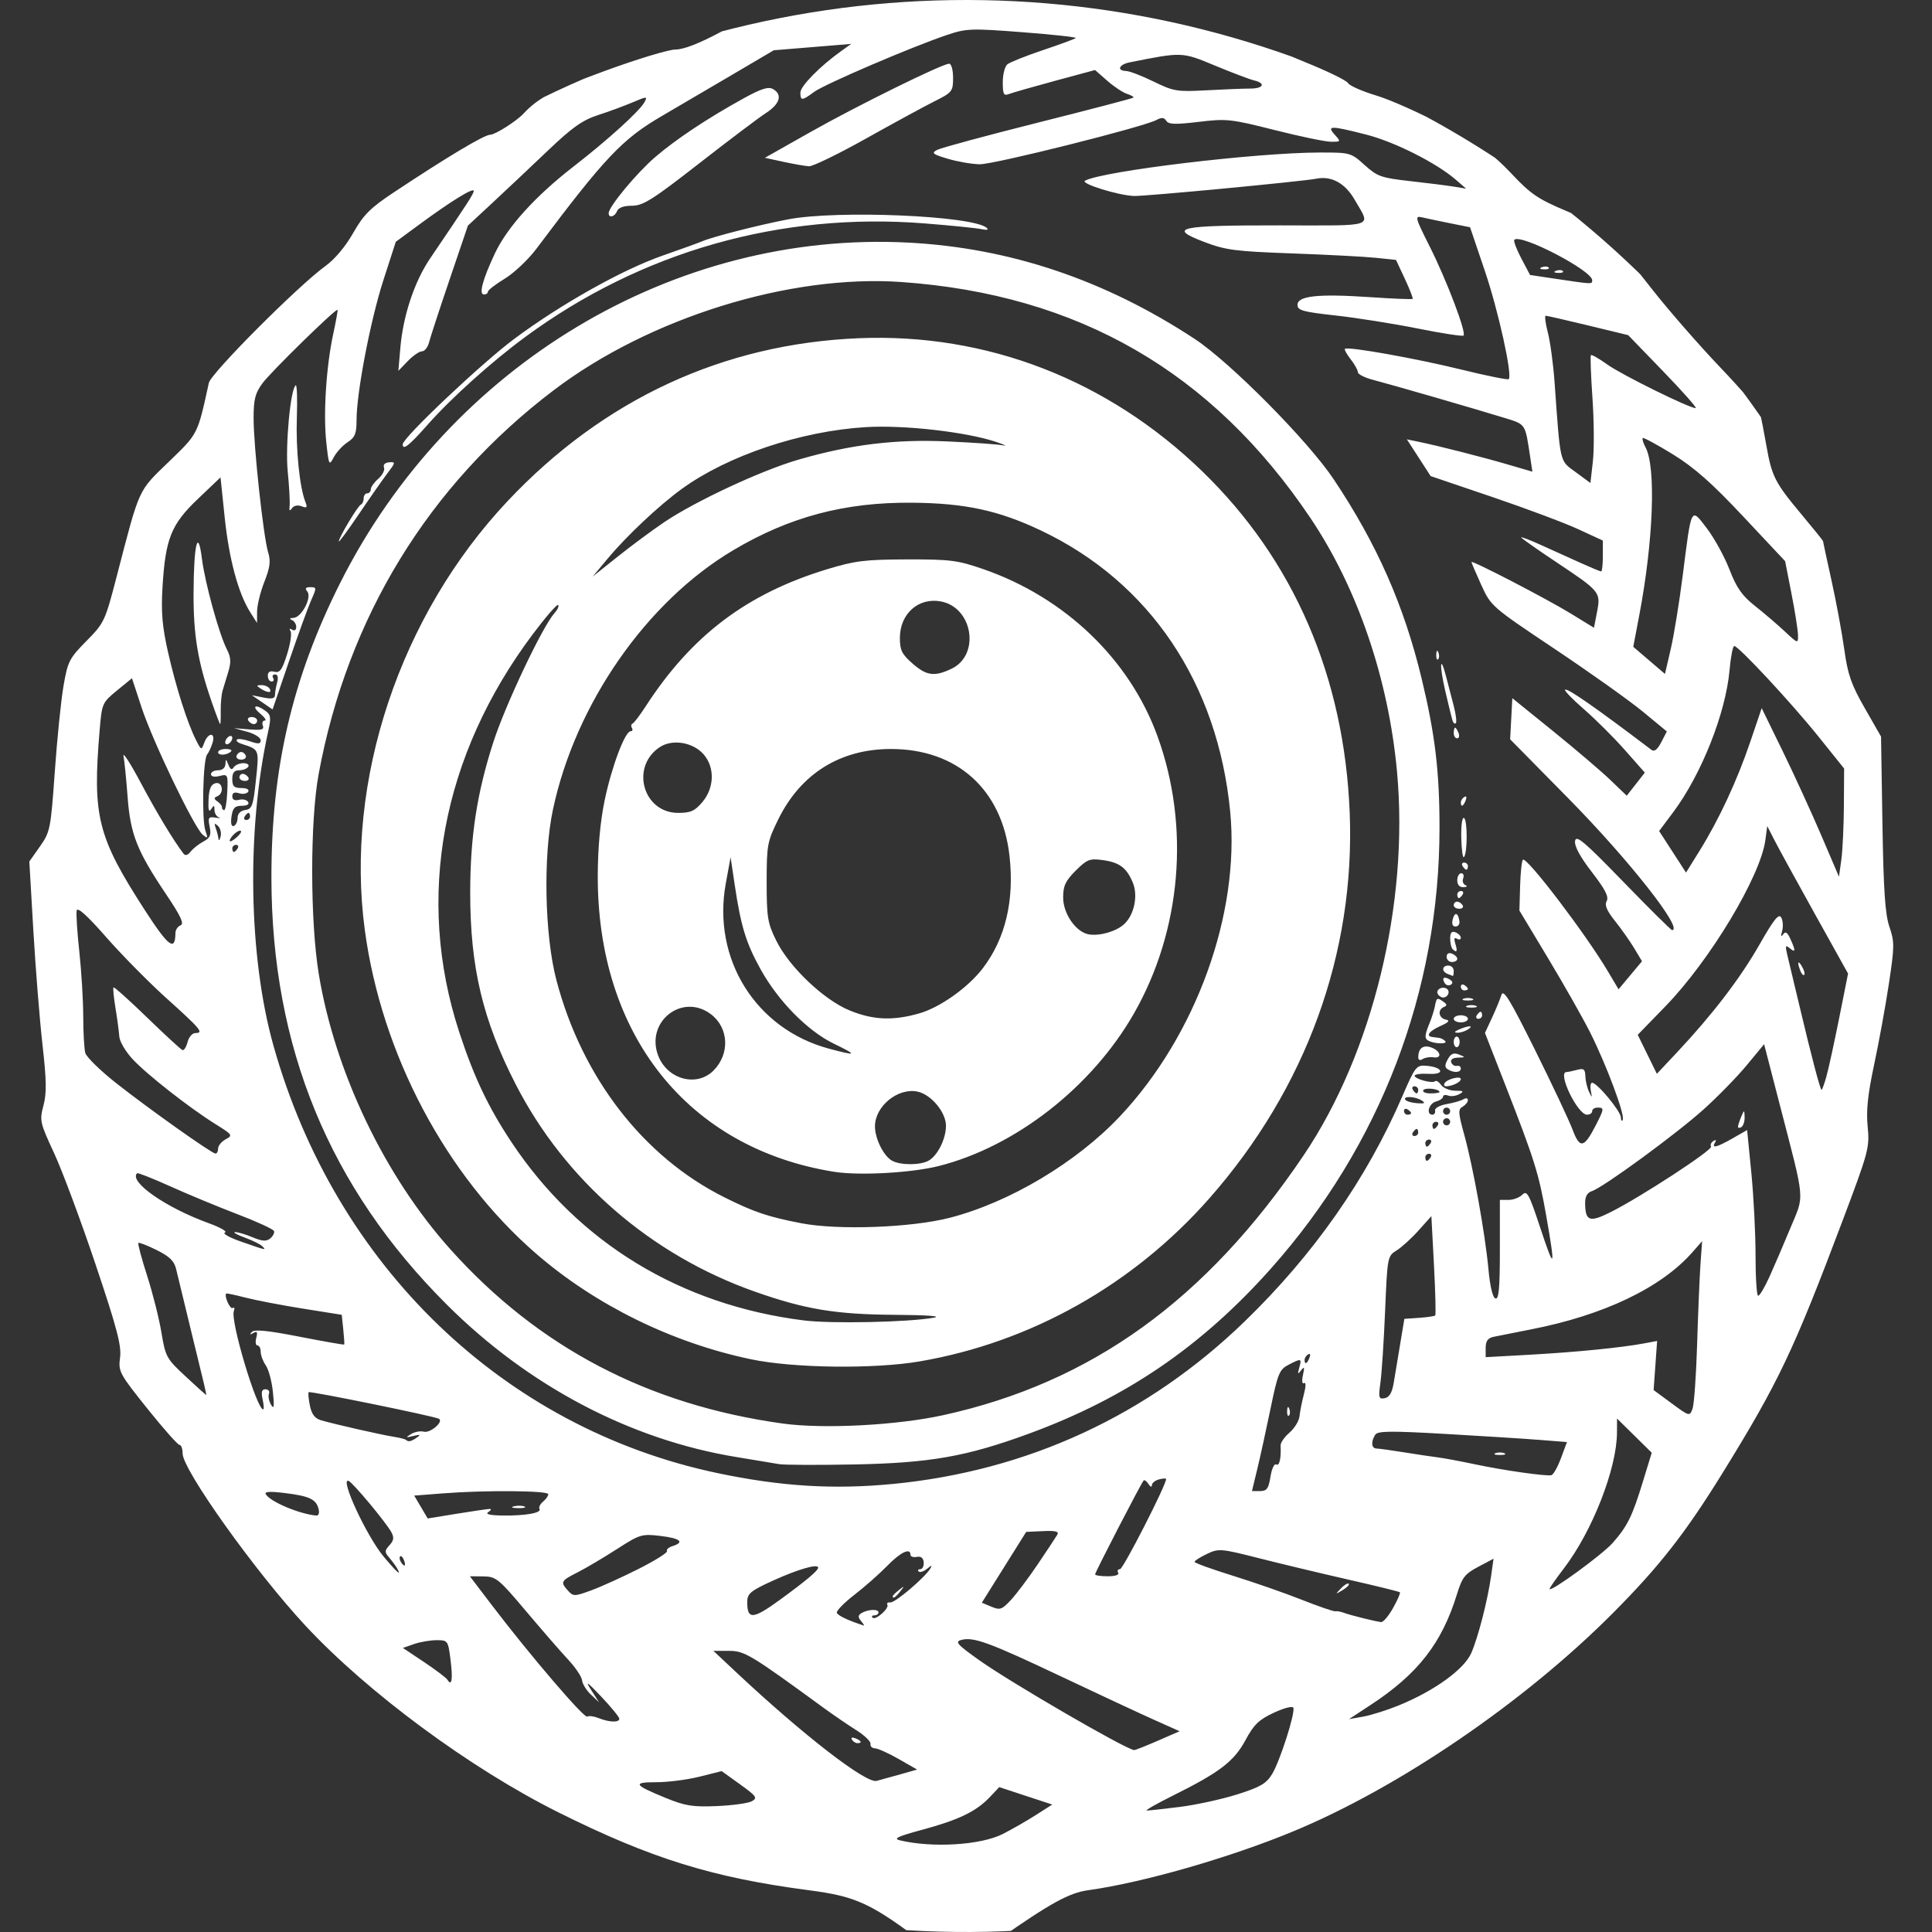 <?xml version="1.0" encoding="UTF-8" standalone="no"?>
<!-- Created with Inkscape (http://www.inkscape.org/) -->

<svg
   version="1.1"
   id="svg1"
   width="544.13"
   height="544.13"
   viewBox="0 0 544.13 544.13"
   sodipodi:docname="_6df972b1-cf51-4e71-8358-6aa2525ac29c.jpg"
   xmlns:inkscape="http://www.inkscape.org/namespaces/inkscape"
   xmlns:sodipodi="http://sodipodi.sourceforge.net/DTD/sodipodi-0.dtd"
   xmlns="http://www.w3.org/2000/svg"
   xmlns:svg="http://www.w3.org/2000/svg">
  <rect x="0" y="0" width="544.13" height="544.13" fill="#333333" stroke="none"/>
  <defs
     id="defs1">
    <clipPath
       clipPathUnits="userSpaceOnUse"
       id="clipPath3">
      <path
         style="fill:#dc2121;stroke:#e77515;stroke-width:13.401;stroke-linecap:round;stroke-linejoin:round"
         id="path4"
         sodipodi:type="arc"
         sodipodi:cx="518.85107"
         sodipodi:cy="533.46655"
         sodipodi:rx="272.06485"
         sodipodi:ry="272.06485"
         sodipodi:start="0"
         sodipodi:end="6.2637899"
         sodipodi:open="true"
         sodipodi:arc-type="chord"
         d="M 790.916,533.467 A 272.065,272.065 0 0 1 520.17,805.528 272.065,272.065 0 0 1 246.799,536.105 272.065,272.065 0 0 1 514.894,261.43 272.065,272.065 0 0 1 790.865,528.19 Z" />
    </clipPath>
  </defs>
  <sodipodi:namedview
     id="namedview1"
     pagecolor="#ffffff"
     bordercolor="#000000"
     borderopacity="0.25"
     inkscape:showpageshadow="2"
     inkscape:pageopacity="0.0"
     inkscape:pagecheckerboard="0"
     inkscape:deskcolor="#d1d1d1" />
  <g
     inkscape:groupmode="layer"
     inkscape:label="Image"
     id="g1"
     transform="translate(-250.662,-244.608)">
    <path
       style="fill:#ffffff;fill-opacity:1"
       d="M -12.789,508.346 V -3.654 H 499.211 1011.211 V 508.346 1020.346 H 499.211 -12.789 Z M 525.274,845.47 c 29.289,-9.983 83.169,-30.994 101.438,-39.556 65.579,-30.736 112.051,-72.817 145.01,-131.307 18.989,-33.698 33.215,-79.584 37.571,-121.186 1.569,-14.982 0.643,-59.117 -1.519,-72.45 -2.51,-15.479 -6.515,-32.432 -9.596,-40.625 -1.879,-4.995 -3.201,-11.164 -3.959,-18.471 -3.092,-29.795 -10.388,-51.892 -32.642,-98.848 -5.26,-11.099 -10.25,-21.887 -11.089,-23.972 -2.371,-5.893 -2.546,-3.733 -0.357,4.408 2.034,7.565 8.104,37.853 10.097,50.383 0.612,3.85 0.809,9.643 0.437,12.873 l -0.677,5.873 -5.42,-12.873 c -20.09,-47.712 -39.351,-75.978 -80.35,-117.914 -12.927,-13.223 -26.804,-27.476 -30.836,-31.675 -4.032,-4.198 -8.982,-8.43 -11,-9.403 -7.994,-3.857 -20.298,-2.641 -31.169,3.08 l -4.5,2.368 2.839,1.094 c 4.734,1.825 15.572,9.227 37.915,25.893 21.84,16.291 29.03,23.009 32.666,30.518 3.128,6.462 2.753,10.192 -1.447,14.392 -3.235,3.235 -3.901,3.485 -8.041,3.018 -2.482,-0.28 -5.393,-1.304 -6.467,-2.277 -2.281,-2.064 -3.952,-7.415 -3.959,-12.684 -0.007,-4.683 -4.662,-10.32 -9.662,-11.7 -4.167,-1.151 -5.787,-0.658 -10.128,3.084 -2.466,2.126 -4.319,2.831 -7.434,2.831 -8.573,0 -15.68,-5.616 -25.103,-19.839 -2.427,-3.663 -9.603,-14.536 -15.946,-24.161 -13.41,-20.348 -28.07,-38.287 -43.119,-52.764 -13.31,-12.804 -21.895,-19.24 -40.105,-30.064 -0.546,-0.324 5.259,6.367 12.899,14.869 7.64,8.502 17.592,19.959 22.115,25.459 9.741,11.845 26.88,35.441 29.599,40.75 l 1.92,3.75 h -3.439 c -3.166,0 -4.308,-1.012 -14.392,-12.75 -16.046,-18.679 -29.375,-30.964 -41.337,-38.098 l -3.627,-2.163 -1.611,6.256 c -0.886,3.441 -1.87,7.175 -2.185,8.298 -0.474,1.688 0.791,2.932 7.282,7.16 9.372,6.104 19.968,17.001 23.193,23.852 4.614,9.801 3.696,15.703 -2.865,18.421 -6.367,2.637 -9.191,0.485 -39.659,-30.227 -15.413,-15.537 -31.596,-32.023 -35.962,-36.637 -10.105,-10.678 -15.31,-14.112 -21.385,-14.107 -6.321,0.005 -10.406,2.731 -12.565,8.385 -1.47,3.849 -1.56,5.273 -0.583,9.156 2.793,11.091 9.236,17.01 33.477,30.756 19.967,11.322 28.007,17.83 32.05,25.943 4.612,9.255 2.925,17.474 -4.757,23.165 -2.22,1.645 -4.251,2.084 -9.5,2.053 -7.754,-0.045 -11.07,-1.52 -26.597,-11.831 -18.674,-12.401 -35.127,-18.708 -44.411,-17.025 -4.66,0.845 -10.121,3.576 -12.574,6.289 -1.899,2.1 -1.895,2.106 1.27,2.106 8.365,0 23.604,9.205 27.061,16.346 2.555,5.278 2.577,7.95 0.111,13.383 -2.402,5.29 -7.045,8.262 -12.918,8.267 -5.486,0.005 -8.796,-2.026 -17.022,-10.446 -8.415,-8.613 -15.304,-12.055 -24.096,-12.039 -5.028,0.009 -7.463,0.56 -10.75,2.434 -2.337,1.333 -4.25,2.697 -4.25,3.032 0,0.335 3.038,2.069 6.75,3.853 14.496,6.967 21.26,14.249 22.047,23.734 0.383,4.623 0.064,6.048 -2.083,9.292 -5.633,8.512 -17.355,9.602 -25.061,2.331 -1.566,-1.478 -6.49,-7.779 -10.942,-14.003 -9.383,-13.119 -20.128,-24.63 -27.086,-29.019 -10.799,-6.811 -22.444,-6.06 -31.202,2.013 -5.009,4.617 -5.439,5.822 -2.08,5.822 4.575,0 14.012,4.052 22.338,9.592 4.643,3.09 8.22,5.84 7.948,6.112 -0.272,0.272 -2.213,-0.086 -4.312,-0.795 -4.774,-1.614 -21.795,-1.83 -23.329,-0.297 -0.817,0.817 -0.232,1.284 2.2,1.758 5.566,1.084 32.889,15.261 40.198,20.858 8.118,6.216 10.623,10.297 10.593,17.257 -0.042,9.633 -7.937,20.526 -14.863,20.509 -3.949,-0.01 -6.879,-2.429 -18.162,-14.993 -13.246,-14.751 -32.861,-34.404 -30.439,-30.5 12.173,19.626 18.623,30.684 24.95,42.771 4.144,7.917 7.535,14.605 7.535,14.861 0,0.256 -1.594,0.28 -3.542,0.053 -3.178,-0.371 -4.566,-1.71 -13.519,-13.049 -5.487,-6.95 -14.581,-18.457 -20.208,-25.573 -13.069,-16.525 -20.956,-24.999 -24.716,-26.557 -6.986,-2.893 -14.834,2.214 -15.739,10.242 -0.924,8.2 2.461,12.415 25.12,31.277 18.212,15.16 24.433,24.347 25.371,37.467 0.527,7.364 -0.402,10.067 -4.348,12.652 -2.083,1.365 -3.147,1.454 -6.256,0.522 -4.914,-1.472 -8.094,-4.964 -13.236,-14.533 -2.325,-4.326 -5.808,-9.448 -7.74,-11.38 -7.324,-7.324 -21.543,-10.96 -31.124,-7.96 l -4.437,1.389 6.02,3.209 c 12.637,6.736 17.353,13.085 17.353,23.365 v 5.626 l 6.25,3.282 c 3.438,1.805 9.243,6.24 12.901,9.856 5.326,5.265 6.97,7.647 8.25,11.958 2.992,10.075 1.556,19.91 -3.671,25.137 -6.062,6.062 -12.366,3.025 -20.999,-10.116 -7.076,-10.77 -17.391,-14.545 -25.404,-9.295 -2.859,1.873 -6.446,7.202 -8.108,12.045 l -1.115,3.25 h 3.766 c 9.454,0 20.421,5.553 26.03,13.179 7.901,10.744 9.045,20.914 4.816,42.821 -4.846,25.104 -5.216,29.288 -5.216,59 0,30.125 0.749,38.945 5.179,61 13.198,65.699 49.021,128.152 97.692,170.316 33.925,29.389 74.033,50.563 139.628,73.714 39.574,13.967 45.517,15.962 47.562,15.966 1.134,0.002 5.859,-1.29 10.5,-2.872 z m -17.562,-36.233 c -15.615,-11.822 -19.634,-13.701 -33.063,-15.461 -27.23,-3.569 -44.522,-8.944 -70.614,-21.95 -24.728,-12.326 -53.731,-33.741 -71.281,-52.633 -14.087,-15.164 -34.542,-43.85 -34.542,-48.442 0,-1.323 -0.392,-2.405 -0.871,-2.405 -0.479,0 -4.564,-4.612 -9.077,-10.25 -7.872,-9.833 -8.184,-10.417 -7.667,-14.362 0.439,-3.347 -0.855,-8.256 -6.955,-26.397 -4.121,-12.257 -9.362,-26.307 -11.647,-31.223 -3.967,-8.539 -4.1,-9.135 -2.977,-13.334 0.928,-3.47 0.871,-7.086 -0.269,-17.165 -0.795,-7.023 -1.953,-21.501 -2.574,-32.174 l -1.129,-19.405 2.991,-4.243 c 2.876,-4.08 3.036,-4.889 4.182,-21.095 0.656,-9.269 1.764,-20.154 2.464,-24.19 1.18,-6.809 1.644,-7.715 6.438,-12.569 5.022,-5.085 5.26,-5.592 8.523,-18.162 6.552,-25.241 5.922,-23.854 14.674,-32.31 8.315,-8.034 8.07,-7.551 11.288,-22.224 0.606,-2.764 25.294,-27.506 32.877,-32.95 2.559,-1.837 5.62,-5.487 7.751,-9.241 2.946,-5.191 4.825,-7.07 11.5,-11.499 15.058,-9.992 25.459,-16.206 27.124,-16.206 1.371,0 7.379,-3.813 9.371,-5.947 4.164,-4.463 8.512,-6.743 22.955,-12.042 9.011,-3.306 17.951,-6.011 19.867,-6.011 2.255,0 6.689,-1.716 12.573,-4.866 8.988,-4.811 9.264,-4.885 24.59,-6.538 8.525,-0.92 17.525,-1.588 20,-1.486 2.475,0.102 8.699,-1.024 13.832,-2.504 5.133,-1.479 10.083,-2.467 11,-2.195 0.917,0.272 8.868,1.427 17.668,2.567 8.8,1.14 18.475,2.789 21.5,3.665 4.183,1.211 7.814,1.445 15.161,0.976 l 9.661,-0.617 9.968,4.99 c 5.483,2.745 15.082,7.045 21.332,9.557 6.25,2.512 11.701,5.171 12.115,5.91 0.413,0.739 4.017,2.323 8.007,3.521 3.991,1.198 12.768,5.133 19.505,8.744 9.929,5.323 13.433,7.827 18.5,13.22 5.438,5.788 7.472,7.168 15.637,10.605 10.245,4.313 9.541,3.664 24.346,22.433 4.547,5.765 13.059,15.501 18.914,21.636 5.855,6.135 10.878,11.993 11.162,13.019 0.283,1.025 1.066,5.014 1.739,8.864 1.528,8.744 2.405,10.465 9.898,19.433 3.331,3.986 6.056,7.364 6.056,7.506 0,0.142 1.084,5.164 2.41,11.159 1.325,5.996 2.941,14.726 3.59,19.401 0.98,7.057 1.958,9.858 5.762,16.5 l 4.582,8 0.395,24.5 c 0.304,18.871 0.757,25.556 1.97,29.097 1.446,4.218 1.433,5.538 -0.149,16 -0.949,6.271 -2.819,16.529 -4.156,22.794 -1.803,8.449 -2.274,12.969 -1.823,17.5 0.581,5.843 0.272,6.999 -7.124,26.608 -13.779,36.534 -18.018,45.447 -33.663,70.779 -10.588,17.144 -17.959,26.551 -31.21,39.83 -24.909,24.962 -60.016,48.902 -89.816,61.247 -17.941,7.432 -42.395,14.446 -57.773,16.57 -5.329,0.736 -10.702,3.698 -25.336,13.967 -5.962,4.184 -11.137,7.595 -11.5,7.581 -0.363,-0.014 -4.26,-2.752 -8.66,-6.083 z m 21.479,-31.301 c 2.486,-1.257 6.643,-3.638 9.238,-5.292 l 4.717,-3.007 -7.464,-2.453 -7.464,-2.453 -2.753,2.899 c -3.773,3.973 -8.748,6.361 -19.024,9.13 -6.822,1.838 -8.183,2.483 -6.229,2.949 9.185,2.192 22.779,1.36 28.979,-1.773 z m 49.875,-7.631 c 4.566,-0.573 11.836,-2.157 16.156,-3.522 6.492,-2.051 8.197,-3.041 9.831,-5.709 2.19,-3.575 6.535,-17.11 5.999,-18.687 -0.193,-0.568 -2.565,0.029 -5.474,1.378 -4.222,1.958 -5.641,3.325 -8,7.704 -3.231,5.999 -7.24,9.071 -20.367,15.607 -4.675,2.328 -8.038,4.241 -7.474,4.251 0.564,0.01 4.762,-0.449 9.328,-1.022 z m -120.513,-1.609 c 1.64,-0.919 1.277,-1.437 -3.338,-4.753 l -5.179,-3.721 -6.226,1.561 c -3.424,0.859 -8.875,1.561 -12.112,1.561 -6.878,0 -6.46,0.732 2.514,4.404 5.564,2.277 7.651,2.611 14.5,2.319 4.4,-0.187 8.829,-0.805 9.841,-1.373 z m 41.847,-7.582 4.689,-1.331 -5.189,-2.968 c -2.854,-1.633 -5.864,-2.989 -6.689,-3.015 -0.825,-0.026 -1.389,-0.584 -1.253,-1.24 0.136,-0.656 -1.664,-2.396 -4,-3.867 -2.336,-1.471 -6.497,-4.317 -9.247,-6.325 -20.627,-15.063 -22.223,-16.021 -26.669,-16.017 l -4.331,0.004 6.5,6.096 c 18.796,17.629 36.466,31.295 39.463,30.52 1.12,-0.29 4.147,-1.125 6.726,-1.857 z m -13.681,-9.756 c -0.35,-0.567 0.051,-0.735 0.941,-0.393 1.732,0.665 2.049,1.382 0.611,1.382 -0.518,0 -1.216,-0.445 -1.552,-0.989 z m 86.143,0.31 6.15,-2.679 -7.15,-3.199 c -3.932,-1.759 -15.727,-7.259 -26.211,-12.222 -20.29,-9.605 -24.657,-11.204 -28.115,-10.294 -1.884,0.496 -1.212,1.259 5,5.679 8.911,6.341 41.273,25.122 43.676,25.347 0.275,0.026 3.267,-1.159 6.65,-2.632 z m -151.65,-6.187 c 0,-0.476 -2.295,-3.289 -5.101,-6.25 -3.99,-4.211 -4.61,-4.621 -2.848,-1.884 l 2.253,3.5 -2.315,-2.191 c -1.273,-1.205 -2.389,-3.005 -2.48,-4 -0.091,-0.995 -1.843,-3.609 -3.895,-5.809 -2.051,-2.2 -7.416,-8.372 -11.922,-13.716 -7.679,-9.107 -8.43,-9.718 -11.987,-9.75 l -3.795,-0.034 6.115,8.034 c 10.8,14.188 26.065,32.029 26.94,31.487 0.467,-0.289 1.904,-0.103 3.192,0.414 3.016,1.209 5.842,1.305 5.842,0.199 z m 219.437,-3.733 c 10.096,-4.103 18.555,-10.217 20.537,-14.845 1.982,-4.63 4.595,-14.831 5.577,-21.78 l 0.668,-4.725 -4.318,2.283 c -3.75,1.983 -4.538,2.999 -5.991,7.725 -4.236,13.773 -11.006,22.457 -24.301,31.172 l -6.109,4.005 3.994,-0.708 c 2.197,-0.39 6.671,-1.796 9.943,-3.126 z M 373.679,728.93 c -0.685,-5.485 -0.755,-5.584 -3.933,-5.584 -1.78,0 -4.643,0.491 -6.363,1.09 l -3.128,1.09 5.965,3.983 c 3.281,2.191 6.241,4.43 6.579,4.976 1.231,1.992 1.562,-0.099 0.881,-5.556 z m 115.607,-10.995 c -0.901,-1.086 -0.876,-1.593 0.11,-2.203 1.767,-1.092 4.816,-1.231 4.816,-0.219 0,0.458 -0.525,0.833 -1.167,0.833 -0.642,0 -0.869,0.297 -0.506,0.661 0.835,0.835 4.789,-2.664 4.16,-3.681 -0.256,-0.414 0.131,-0.692 0.861,-0.616 1.314,0.136 9.698,-6.978 11.236,-9.534 0.618,-1.027 0.41,-1.012 -0.917,0.064 -0.944,0.766 -2.005,1.103 -2.359,0.75 -0.353,-0.353 -0.145,-0.642 0.462,-0.642 0.607,0 1.04,-0.856 0.961,-1.903 -0.095,-1.257 -0.752,-1.786 -1.938,-1.557 -0.987,0.19 -1.794,-0.079 -1.794,-0.597 0,-2.067 -2.797,-0.734 -6.547,3.119 -2.174,2.234 -6.331,5.9 -9.237,8.148 -2.906,2.248 -5.136,4.53 -4.956,5.072 0.261,0.781 3.297,2.217 7.612,3.6 0.205,0.066 -0.154,-0.516 -0.799,-1.292 z m 8.926,-6.967 c 0,-0.208 0.787,-0.995 1.75,-1.75 1.586,-1.244 1.621,-1.208 0.378,0.378 -1.306,1.666 -2.128,2.195 -2.128,1.372 z m 140.917,3.312 c 1.257,-2.236 2.124,-4.226 1.928,-4.423 -0.196,-0.196 -6.654,-1.789 -14.351,-3.538 -7.697,-1.75 -19.07,-4.471 -25.274,-6.047 -10.845,-2.755 -11.414,-2.801 -14.75,-1.211 -1.908,0.91 -3.467,1.909 -3.464,2.219 0.003,0.311 4.84,2.065 10.75,3.898 5.91,1.833 14.651,4.881 19.426,6.773 4.775,1.892 9.05,3.358 9.5,3.258 0.45,-0.1 1.494,0.08 2.319,0.4 1.731,0.671 8.99,2.48 10.566,2.633 0.586,0.057 2.094,-1.726 3.351,-3.962 z m -14.691,-5.513 c 0.949,-0.991 1.941,-1.587 2.205,-1.324 0.263,0.263 -0.514,1.074 -1.726,1.802 -2.106,1.265 -2.128,1.244 -0.478,-0.478 z m -157.853,3.103 c 7.338,-5.36 10.627,-8.131 10.627,-8.955 0,-1.19 -5.602,0.418 -12.716,3.651 -6.217,2.825 -7.22,3.636 -7.25,5.862 -0.07,5.234 1.54,5.138 9.339,-0.559 z m 72.554,-10.025 c 2.595,-3.85 5.042,-7.549 5.436,-8.22 0.53,-0.901 -0.525,-1.163 -4.028,-1 l -4.746,0.22 -6.246,9.97 -6.246,9.97 2.701,1.13 c 2.433,1.018 2.984,0.823 5.556,-1.97 1.57,-1.705 4.978,-6.25 7.573,-10.1 z m -112.469,1.405 c 4.642,-2.343 8.231,-4.598 7.976,-5.011 -0.255,-0.413 0.443,-1.038 1.551,-1.39 3.508,-1.114 2.194,-2.208 -3.448,-2.871 -5.222,-0.614 -5.76,-0.45 -12.25,3.731 -3.733,2.405 -8.7,5.341 -11.038,6.525 -4.739,2.4 -4.909,2.726 -2.692,5.175 1.473,1.628 1.827,1.623 6.51,-0.088 2.723,-0.995 8.75,-3.727 13.391,-6.07 z m 274.334,-7.322 c 4.149,-4.725 5.483,-7.434 8.485,-17.231 l 2.497,-8.148 -4.888,-4.814 -4.888,-4.814 -0.017,3.962 c -0.044,10.131 -6.94,27.768 -14.949,38.233 -2.218,2.899 -4.034,5.5 -4.034,5.78 0,1.189 14.894,-9.666 17.793,-12.967 z m -139.293,8.417 c -0.34,-0.55 -0.109,-1 0.512,-1 0.886,0 12.988,-23.662 12.988,-25.393 0,-0.231 -0.9,-0.184 -2,0.104 -1.1,0.288 -2.007,1.033 -2.015,1.656 -0.008,0.623 -0.434,0.471 -0.946,-0.338 -0.512,-0.809 -1.129,-1.259 -1.371,-1 -0.696,0.744 -13.668,25.827 -13.668,26.43 0,0.298 1.602,0.541 3.559,0.541 2.118,0 3.309,-0.405 2.941,-1 z m -203.093,-1.25 c -0.391,-0.688 -1.387,-2.038 -2.214,-3 -1.34,-1.56 -1.331,-1.94 0.081,-3.501 1.24,-1.37 1.343,-2.185 0.473,-3.75 -1.571,-2.827 -10.835,-13.925 -11.993,-14.368 -2.611,-0.998 5.061,15.57 9.88,21.334 3.75,4.486 5.151,5.705 3.773,3.284 z m 1.938,-2.293 c -0.326,-0.849 -0.807,-1.329 -1.069,-1.067 -0.262,0.262 -0.18,0.957 0.183,1.543 0.986,1.595 1.562,1.286 0.886,-0.477 z m 24.155,-14.422 c 0.55,-0.003 0.369,0.395 -0.402,0.883 -0.923,0.584 0.443,0.915 4,0.968 6.43,0.096 11.112,-0.737 10.422,-1.855 -0.274,-0.443 0.172,-1.361 0.991,-2.041 0.819,-0.68 1.489,-1.631 1.489,-2.113 0,-1.017 -17.765,-1.156 -29.634,-0.232 l -8.134,0.633 1.9,3.22 1.9,3.22 8.234,-1.339 c 4.529,-0.736 8.684,-1.341 9.234,-1.344 z m 6.769,-0.728 c 0.973,-0.254 2.323,-0.237 3,0.037 0.677,0.274 -0.119,0.481 -1.769,0.461 -1.65,-0.02 -2.204,-0.244 -1.231,-0.498 z m -54.988,0.661 c -0.705,-2.695 -2.625,-3.577 -9.644,-4.429 -4.145,-0.503 -5.664,-0.391 -5.187,0.382 1.315,2.127 9.467,5.557 14.205,5.976 0.684,0.06 0.939,-0.728 0.625,-1.929 z m 268.11,-9.015 c 0.361,-2.26 1.08,-3.779 1.628,-3.441 0.886,0.548 1.407,-1.737 1.228,-5.387 -0.037,-0.757 1.092,-2.373 2.509,-3.592 1.417,-1.219 2.685,-3.3 2.817,-4.624 0.132,-1.325 0.684,-4.093 1.226,-6.151 0.591,-2.244 0.612,-3.512 0.053,-3.166 -0.545,0.337 -0.675,-0.602 -0.312,-2.257 0.496,-2.263 0.39,-2.531 -0.525,-1.334 -0.936,1.225 -1.03,1.087 -0.513,-0.75 0.746,-2.652 0.584,-2.695 -3.06,-0.804 -2.523,1.309 -2.998,2.47 -5.016,12.25 -1.226,5.942 -2.908,13.616 -3.738,17.054 l -1.509,6.25 h 2.284 c 1.895,0 2.394,-0.688 2.931,-4.047 z m 4.687,-18.536 c 0.048,-1.165 0.285,-1.402 0.604,-0.604 0.289,0.722 0.253,1.584 -0.079,1.917 -0.332,0.332 -0.569,-0.258 -0.525,-1.312 z m -110.935,20.573 c 37.893,-3.696 71.687,-19.321 98.99,-45.771 19.428,-18.821 34.368,-40.165 44.426,-63.472 3.571,-8.275 3.935,-8.741 6.666,-8.533 4.762,0.363 5.507,2.544 0.778,2.277 -2.203,-0.124 -4.005,0.116 -4.005,0.533 0,0.935 5.031,2.278 5.769,1.54 0.293,-0.293 1.063,0.191 1.71,1.076 0.647,0.885 2.448,1.609 4.001,1.609 2.326,0 2.522,0.169 1.111,0.959 -0.942,0.527 -2.361,0.71 -3.152,0.406 -0.792,-0.304 -1.439,-0.169 -1.439,0.3 0,0.469 -0.9,1.087 -2,1.375 -2.01,0.526 -2.869,3.71 -1,3.71 0.55,0 0.887,-0.535 0.75,-1.188 -0.138,-0.658 1.327,-1.465 3.284,-1.807 1.944,-0.341 4.081,-0.958 4.75,-1.371 0.669,-0.413 1.216,-0.297 1.216,0.258 0,0.555 -0.673,1.386 -1.495,1.846 -1.31,0.733 -1.252,1.715 0.47,7.928 2.497,9.012 5.905,27.983 6.82,37.968 0.433,4.731 1.188,7.864 1.956,8.119 0.96,0.318 1.25,-2.848 1.25,-13.669 v -14.083 h 2.429 c 1.336,0 3.092,-0.664 3.904,-1.475 1.3,-1.3 1.895,-0.203 5.019,9.25 4.095,12.394 4.363,11.879 1.71,-3.275 -2.094,-11.955 -3.291,-15.775 -11.688,-37.269 l -5.574,-14.269 1.971,-4.231 c 1.084,-2.327 2.279,-5.227 2.657,-6.444 0.553,-1.785 2.388,1.212 9.486,15.5 4.84,9.742 9.602,19.854 10.583,22.47 2.035,5.429 3.224,5.175 6.579,-1.401 2.319,-4.545 2.346,-4.857 0.427,-4.857 -0.825,0 -1.5,0.45 -1.5,1 0,0.55 -0.656,1 -1.458,1 -2.667,0 -8.436,-11.966 -5.792,-12.014 0.412,-0.008 1.762,-0.285 3,-0.617 1.859,-0.498 2.262,-0.191 2.32,1.764 0.039,1.302 0.498,3.267 1.021,4.367 0.886,1.864 0.921,1.847 0.523,-0.25 -0.235,-1.238 -0.071,-2.25 0.363,-2.25 1.412,0 8.02,7.956 8.102,9.753 0.043,0.961 0.283,1.254 0.532,0.652 0.612,-1.482 -4.642,-15.529 -9.187,-24.561 -2.032,-4.039 -7.347,-13.418 -11.81,-20.843 l -8.114,-13.5 0.197,-6.864 c 0.108,-3.775 0.458,-7.125 0.778,-7.444 1.019,-1.019 17.671,20.845 23.987,31.497 l 2.961,4.994 3.302,-3.952 3.302,-3.952 -2.181,-3.64 c -1.199,-2.002 -3.636,-5.462 -5.416,-7.688 -2.341,-2.931 -2.989,-4.487 -2.347,-5.636 0.658,-1.176 -0.424,-3.287 -4.175,-8.145 -3.314,-4.293 -4.95,-7.316 -4.736,-8.751 0.273,-1.832 2.504,0.051 13.557,11.444 7.277,7.501 13.464,13.638 13.75,13.638 3.436,0 -12.137,-19.784 -29.215,-37.116 l -16.373,-16.616 0.304,-5.792 0.304,-5.792 11.5,9.303 c 6.325,5.117 13.577,11.299 16.115,13.738 l 4.615,4.434 2.546,-3.253 2.546,-3.253 -5.606,-6.346 c -3.083,-3.49 -8.242,-8.638 -11.464,-11.441 -3.222,-2.802 -5.651,-5.301 -5.399,-5.554 0.585,-0.585 8.426,4.869 24.334,16.928 0.812,0.615 1.685,-0.062 2.76,-2.14 l 1.572,-3.041 -6.76,-5.581 c -3.718,-3.07 -14.86,-10.997 -24.76,-17.616 -17.853,-11.936 -18.022,-12.084 -20.75,-18.085 -1.512,-3.328 -2.75,-6.218 -2.75,-6.423 0,-0.645 21.202,10.346 28,14.515 l 6.5,3.986 0.861,-4.443 c 1.082,-5.582 0.904,-5.798 -11.534,-14.079 -5.405,-3.598 -9.827,-6.715 -9.827,-6.926 0,-0.211 2.475,0.735 5.5,2.103 3.025,1.368 7.988,3.612 11.029,4.987 3.041,1.375 5.741,2.5 6,2.5 0.259,0 0.471,-1.958 0.471,-4.352 v -4.352 l -6.99,-3.222 c -3.845,-1.772 -14.757,-5.857 -24.25,-9.078 l -17.26,-5.856 -3.343,-5.17 -3.343,-5.17 3.343,0.686 c 5.552,1.139 17.924,4.293 25.173,6.417 l 6.83,2.001 -0.633,-4.202 c -1.427,-9.467 -1.167,-9.076 -7.301,-10.973 -7.738,-2.393 -31.712,-9.331 -36.975,-10.701 -2.337,-0.608 -4.25,-1.58 -4.25,-2.16 0,-0.58 -0.906,-2.206 -2.014,-3.614 -1.108,-1.408 -1.837,-2.738 -1.62,-2.954 0.734,-0.734 20.074,2.715 32.898,5.868 7.02,1.726 12.974,2.927 13.232,2.669 1.092,-1.092 -2.922,-19.261 -6.751,-30.558 l -4.141,-12.22 -5.552,-1.113 c -3.053,-0.612 -6.598,-1.358 -7.876,-1.657 -2.208,-0.516 -2.102,-0.101 2.131,8.334 4.749,9.462 10.304,24.098 9.466,24.937 -0.278,0.278 -6.078,-0.612 -12.889,-1.978 -6.811,-1.366 -17.221,-3.017 -23.134,-3.67 -9.25,-1.021 -10.75,-1.438 -10.75,-2.988 0,-2.541 5.827,-3.168 20.313,-2.185 6.497,0.441 11.951,0.664 12.119,0.495 0.168,-0.168 -0.818,-2.707 -2.191,-5.641 l -2.497,-5.335 -5.674,-0.593 c -3.121,-0.326 -13.751,-0.884 -23.622,-1.24 -15.969,-0.576 -18.696,-0.932 -24.724,-3.232 -10.487,-4.001 -7.294,-4.697 21.411,-4.665 27.466,0.031 25.518,0.703 20.963,-7.229 -2.673,-4.656 -6.537,-6.776 -10.783,-5.918 -3.735,0.755 -48.117,4.969 -51.316,4.872 -4.391,-0.133 -15.279,-3.519 -13.839,-4.304 5.014,-2.734 48.141,-7.913 66.086,-7.938 8.615,-0.011 8.806,0.042 12.66,3.523 3.572,3.227 4.682,3.621 12.753,4.521 4.862,0.542 10.415,1.243 12.34,1.557 l 3.5,0.571 -3,-2.588 c -5.434,-4.687 -17.173,-10.594 -25.062,-12.612 -10.134,-2.592 -11.296,-2.59 -8.938,0.016 1.771,1.957 1.747,2 -1.095,1.977 -1.598,-0.013 -8.755,-1.503 -15.905,-3.311 -12.264,-3.102 -13.471,-3.232 -21.324,-2.288 -6.577,0.79 -8.492,0.729 -9.123,-0.292 -0.59,-0.955 -1.309,-1.019 -2.758,-0.243 -3.731,1.997 -45.811,12.541 -49.794,12.477 -2.2,-0.035 -6.233,-0.73 -8.962,-1.543 -4.349,-1.296 -4.72,-1.607 -3,-2.516 1.079,-0.57 13.866,-4.028 28.414,-7.684 14.548,-3.656 26.62,-6.815 26.825,-7.021 0.206,-0.206 -0.59,-0.68 -1.767,-1.053 -1.178,-0.374 -3.691,-2.04 -5.585,-3.703 l -3.444,-3.024 -11.241,3.039 c -6.182,1.672 -12.028,3.345 -12.991,3.719 -1.488,0.578 -1.75,0.082 -1.75,-3.305 0,-2.192 0.578,-4.464 1.285,-5.051 0.707,-0.586 5.233,-2.393 10.059,-4.015 4.826,-1.622 8.976,-3.15 9.222,-3.397 0.247,-0.247 -6.507,-0.983 -15.007,-1.636 -14.533,-1.117 -15.805,-1.07 -21.32,0.788 -9.921,3.342 -34.446,13.857 -37.381,16.027 -3.418,2.527 -3.858,2.547 -3.858,0.181 0,-1.804 5.522,-7.425 11.459,-11.665 l 2.853,-2.038 -10.906,0.895 -10.906,0.895 -11.5,6.774 c -6.325,3.725 -15.258,8.965 -19.851,11.643 -11.367,6.627 -16.099,11.624 -35.466,37.446 -2.3,3.067 -6.32,6.873 -8.933,8.457 -2.612,1.584 -4.75,3.237 -4.75,3.673 0,0.436 -0.499,0.793 -1.108,0.793 -1.515,0 -0.427,-4.127 3.032,-11.5 3.496,-7.451 11.372,-16.162 22.209,-24.563 9.665,-7.492 18.639,-15.641 19.974,-18.137 0.878,-1.64 0.674,-1.636 -3.336,0.073 -2.349,1.001 -6.746,2.621 -9.771,3.601 -4.36,1.412 -7.265,3.464 -14.02,9.903 -4.686,4.467 -11.692,11.071 -15.569,14.674 l -7.05,6.551 -5.158,15.184 c -2.837,8.351 -5.442,16.316 -5.789,17.699 -0.347,1.383 -1.239,2.515 -1.982,2.515 -0.743,0 -2.545,1.238 -4.004,2.75 l -2.653,2.75 0.559,-6.5 c 0.782,-9.092 3.973,-18.66 8.398,-25.181 10.655,-15.702 12.267,-18.196 12.267,-18.986 0,-1.06 -6.335,2.841 -15.224,9.376 l -6.724,4.943 -3.469,10.73 c -3.667,11.343 -7.582,31.718 -7.582,39.457 0,3.841 -0.427,4.896 -2.543,6.282 -1.399,0.916 -3.152,2.828 -3.896,4.249 -1.29,2.462 -1.388,2.259 -2.093,-4.33 -0.867,-8.098 -0.008,-21.353 1.98,-30.53 0.773,-3.57 1.312,-6.584 1.198,-6.698 -0.453,-0.453 -18.742,17.431 -21.113,20.645 -2.094,2.838 -2.532,4.55 -2.532,9.891 0,7.959 2.773,33.521 4.098,37.775 0.764,2.453 0.536,4.23 -1.063,8.287 -1.12,2.84 -2.043,6.61 -2.052,8.377 l -0.017,3.213 -1.904,-3 c -3.364,-5.301 -5.981,-14.992 -7.194,-26.642 l -1.183,-11.358 -6.391,6.086 c -7.527,7.167 -9.141,11.207 -9.953,24.914 -0.415,7.01 -0.069,11.047 1.567,18.258 2.248,9.911 5.425,19.889 7.871,24.72 1.477,2.918 1.524,2.933 2.332,0.75 1.1,-2.972 3.245,-2.952 2.334,0.022 -0.379,1.238 -1.074,2.733 -1.543,3.323 -1.167,1.468 -1.542,18.337 -0.476,21.419 0.772,2.231 0.691,2.35 -0.772,1.136 -2.401,-1.993 -14.085,-26.323 -17.211,-35.841 l -2.698,-8.213 -4.226,3.463 c -4.138,3.391 -4.24,3.622 -4.873,11.114 -2.058,24.341 -0.629,30.05 12.675,50.664 6.7,10.381 8.614,11.826 8.663,6.542 0.008,-0.904 0.661,-1.891 1.451,-2.194 1.084,-0.416 0.068,-2.585 -4.149,-8.857 -8.129,-12.092 -9.984,-16.794 -10.769,-27.306 -0.37,-4.95 -0.889,-10.125 -1.153,-11.5 -0.264,-1.375 1.917,2 4.847,7.5 4.563,8.565 9.127,16.13 12.058,19.988 0.49,0.645 1.216,0.437 2,-0.575 0.677,-0.873 2.291,-2.152 3.588,-2.842 1.915,-1.02 2.247,-1.803 1.772,-4.177 -0.519,-2.596 -0.336,-2.88 1.643,-2.554 1.225,0.202 1.665,0.175 0.978,-0.06 -0.688,-0.235 -1.257,-1.182 -1.265,-2.104 -0.013,-1.415 -0.159,-1.449 -0.94,-0.214 -0.641,1.013 -0.867,0.184 -0.735,-2.696 0.138,-3.015 0.671,-4.285 1.94,-4.619 2.053,-0.54 2.516,2.875 0.5,3.693 -0.977,0.396 -0.958,0.712 0.085,1.445 0.734,0.516 1.297,1.225 1.25,1.576 -0.047,0.351 0.214,0.751 0.58,0.888 0.366,0.138 0.776,-2.111 0.912,-4.997 0.239,-5.092 0.175,-5.229 -2.165,-4.642 -1.462,0.367 -2.412,0.169 -2.412,-0.503 0,-0.61 0.9,-1.108 2,-1.108 1.211,0 2.028,-0.69 2.07,-1.75 0.061,-1.526 0.167,-1.502 0.827,0.184 0.521,1.329 0.986,1.564 1.489,0.75 0.402,-0.651 1.632,-1.184 2.732,-1.184 1.1,0 1.722,0.45 1.382,1 -0.34,0.55 -1.491,1 -2.559,1 -1.404,0 -1.941,0.692 -1.941,2.5 0,2.015 0.496,2.5 2.559,2.5 1.518,0 2.297,0.423 1.916,1.041 -0.354,0.572 -1.505,0.767 -2.559,0.433 -1.296,-0.411 -1.916,-0.131 -1.916,0.866 0,0.952 0.668,1.299 1.887,0.98 1.038,-0.271 2.189,-0.004 2.559,0.594 0.414,0.67 -0.267,1.087 -1.774,1.087 -1.958,0 -2.534,0.604 -2.89,3.027 -0.277,1.887 -0.039,2.892 0.632,2.668 0.592,-0.197 1.078,-1.222 1.081,-2.277 0.003,-1.201 0.81,-2.033 2.16,-2.225 1.923,-0.274 2.248,-1.191 3.013,-8.5 0.912,-8.713 0.993,-8.512 -4.062,-10.133 -1.041,-0.334 -1.627,-0.874 -1.301,-1.199 0.326,-0.326 1.965,-0.113 3.643,0.472 2.419,0.843 3.051,0.784 3.051,-0.285 0,-0.742 -1.688,-1.814 -3.75,-2.382 l -3.75,-1.033 4.327,0.357 c 3.425,0.282 4.214,0.06 3.781,-1.066 -0.3,-0.783 -0.06,-1.423 0.533,-1.423 0.594,0 0.017,-0.885 -1.281,-1.967 -2.591,-2.158 -1.302,-2.808 1.502,-0.757 1.493,1.091 1.602,1.924 0.756,5.75 -6.138,27.76 -5.547,63.486 1.464,88.474 17.415,62.068 64.812,107.73 125.004,120.429 17.869,3.77 32.819,4.693 49.557,3.061 z m -32.144,-5.578 c -1.375,-0.243 -6.775,-1.14 -12,-1.993 -29.853,-4.874 -58.557,-19.974 -81.554,-42.901 -33.137,-33.037 -49.37,-72.524 -49.428,-120.233 -0.037,-30.851 5.864,-56.169 19.349,-83.019 30.834,-61.394 94.126,-99.308 160.061,-95.882 28.551,1.483 55.394,10.518 80.65,27.146 10.003,6.585 31.89,28.689 39.108,39.493 12.206,18.272 19.82,35.539 24.807,56.256 3.764,15.639 5.007,26.038 5.007,41.894 0,46.038 -16.626,89.507 -47.494,124.177 -19.538,21.944 -40.796,36.448 -68.12,46.475 -17.628,6.469 -27.913,8.277 -49.386,8.681 -10.175,0.191 -19.625,0.149 -21,-0.094 z m 46.244,-13.79 c 41.761,-9.188 74.04,-32.473 101.522,-73.233 19.401,-28.774 29.655,-70.895 26.274,-107.923 -2.386,-26.13 -11.125,-51.77 -24.359,-71.465 -27.697,-41.218 -65.406,-62.993 -115.181,-66.513 -31.543,-2.23 -71.124,10.082 -98,30.484 -35.233,26.746 -58.024,63.967 -66.177,108.073 -2.45,13.257 -2.424,41.541 0.052,56.455 4.585,27.614 18.551,56.786 37.076,77.446 24.73,27.579 55.647,43.784 93.549,49.032 11.503,1.593 32.191,0.515 45.244,-2.357 z m -54.168,-15.741 c -22.225,-4.664 -43.725,-15.226 -60.447,-29.693 -25.483,-22.048 -43.598,-56.243 -48.306,-91.187 -5.663,-42.036 9.817,-88.537 40.221,-120.822 27.017,-28.689 60.768,-44.326 99.009,-45.872 36.024,-1.457 70.007,11.723 96.6,37.465 25.81,24.984 40.04,57.936 41.555,96.229 1.563,39.508 -12.297,77.601 -39.478,108.5 -21.412,24.34 -50.259,40.591 -81.612,45.975 -12.827,2.203 -35.569,1.918 -47.543,-0.595 z m 51.424,-11.701 c 2.502,-0.447 -1.619,-0.753 -11,-0.818 -16.597,-0.115 -25.181,-1.541 -39.334,-6.533 -29.255,-10.318 -53.474,-31.319 -67.363,-58.413 -9.278,-18.098 -12.801,-32.944 -12.797,-53.915 0.003,-15.841 1.896,-28.14 6.545,-42.52 3.382,-10.462 13.864,-32.57 17.178,-36.232 0.876,-0.968 1.345,-2.008 1.042,-2.311 -0.303,-0.303 -3.493,3.369 -7.088,8.159 -25.748,34.308 -33.152,74.244 -20.782,112.097 4.147,12.69 8.219,21.26 14.806,31.159 18.771,28.211 47.579,45.746 82.296,50.091 7.696,0.963 29.365,0.51 36.499,-0.764 z m 4.5,-28.131 c 16.833,-4.306 35.797,-15.613 48.048,-28.646 21.377,-22.743 33.763,-56.959 31.008,-85.662 -3.48,-36.251 -22.662,-64.757 -53.365,-79.302 -11.897,-5.636 -21.322,-7.667 -36.191,-7.8 -18.998,-0.169 -34.571,3.967 -50.443,13.396 -24.411,14.502 -44.398,43.245 -50.738,72.964 -2.809,13.169 -2.361,35.476 0.967,48.119 7.222,27.434 24.461,49.728 47.276,61.136 8.358,4.179 12.418,5.545 21.798,7.336 10.369,1.979 30.838,1.221 41.64,-1.542 z m -32.523,-12.97 c -41.197,-6.598 -66.727,-38.66 -66.547,-83.573 0.031,-7.737 0.719,-15.215 1.936,-21.032 1.986,-9.497 5.734,-19.473 7.317,-19.473 0.515,0 0.682,-0.412 0.371,-0.915 -0.311,-0.503 -0.225,-1.066 0.191,-1.25 0.416,-0.184 2.068,-2.36 3.671,-4.835 12.943,-19.985 28.502,-31.747 51.086,-38.619 7.864,-2.393 10.704,-2.743 22.5,-2.773 12.207,-0.031 14.266,0.231 21.5,2.734 23.014,7.964 41.22,25.427 49.077,47.074 9.228,25.422 6.731,54.709 -6.659,78.111 -11.822,20.662 -33.297,37.446 -54.918,42.92 -7.688,1.947 -22.455,2.762 -29.523,1.63 z m 26.579,-3.108 c 2.543,-1.361 4.945,-6.142 4.945,-9.844 0,-3.779 -4.135,-8.777 -7.954,-9.616 -5.527,-1.214 -12.046,4.069 -12.046,9.762 0,3.443 2.374,8.264 4.75,9.648 2.282,1.329 7.865,1.357 10.305,0.051 z m -60.551,-25.384 c 4.705,-4.705 4.348,-12.114 -0.767,-15.932 -8.054,-6.014 -18.417,2.169 -14.799,11.685 2.554,6.718 10.836,8.977 15.566,4.247 z m 33.926,-7.582 c -7.416,-3.598 -15.685,-12.002 -20.668,-21.005 -4.068,-7.35 -5.505,-12.022 -7.227,-23.5 l -1.2,-8 -1.35,7.373 c -3.89,21.243 8.434,40.987 29.038,46.524 7.953,2.137 8.193,1.9 1.407,-1.392 z m 24.165,-8.576 c 5.818,-1.691 13.676,-7.297 17.79,-12.691 6.368,-8.349 8.914,-19.087 7.505,-31.65 -2.095,-18.679 -14.756,-30.087 -33.392,-30.087 -14.271,0 -25.391,6.94 -31.719,19.794 -3.106,6.309 -3.281,7.251 -3.281,17.685 0,9.968 0.259,11.546 2.713,16.521 3.651,7.401 13.352,16.632 20.621,19.622 6.664,2.741 12.316,2.972 19.762,0.807 z M 563.344,521.726 c 2.876,-2.603 4.027,-8.064 2.48,-11.766 -1.754,-4.195 -3.774,-5.692 -8.545,-6.332 -3.594,-0.482 -4.378,-0.171 -7.539,2.99 -2.868,2.868 -3.528,4.28 -3.528,7.551 0,4.615 3.644,9.818 7.284,10.401 3.054,0.489 7.623,-0.83 9.848,-2.844 z M 444.623,487.269 c 3.371,-4.006 3.516,-9.744 0.339,-13.401 -2.969,-3.417 -8.771,-4.394 -12.314,-2.072 -8.407,5.509 -4.787,18.55 5.15,18.55 3.503,0 4.685,-0.533 6.826,-3.077 z m 70.14,-37.515 c 8.152,-3.868 6.039,-17.269 -2.99,-18.963 -6.286,-1.179 -11.503,3.433 -11.54,10.201 -0.019,3.508 0.522,4.624 3.513,7.25 3.988,3.502 6.188,3.804 11.017,1.512 z m -80.944,-41.263 c 8.788,-5.939 27.435,-14.623 37.892,-17.647 14.733,-4.261 27.218,-5.782 42,-5.115 7.15,0.323 14.125,0.813 15.5,1.091 1.375,0.277 0.496,-0.164 -1.953,-0.98 -8.426,-2.809 -25.882,-4.786 -36.579,-4.143 -18.35,1.103 -38.911,8 -51.872,17.4 -6.447,4.675 -15.603,13.292 -20.956,19.72 l -4.14,4.972 7,-5.585 c 3.85,-3.072 9.748,-7.442 13.108,-9.712 z m 219.818,157.975 c 0.733,-1.187 4.575,-2.139 4.575,-1.134 0,0.829 -2.435,2.013 -4.141,2.013 -0.537,0 -0.733,-0.396 -0.434,-0.879 z m 0.909,-3.893 c -0.887,-0.564 -0.887,-1.245 0,-2.852 0.878,-1.591 1.658,-1.914 3.165,-1.314 1.866,0.744 1.844,0.802 -0.333,0.867 -1.426,0.043 -2.155,0.557 -1.875,1.32 0.252,0.688 0.965,1.137 1.583,1 0.619,-0.138 1.125,0.2 1.125,0.75 0,1.169 -1.992,1.292 -3.665,0.228 z m -8.319,-3.419 c 0.03,-2.568 1.422,-3.581 3.735,-2.715 2.647,0.99 3.043,3.162 0.5,2.744 -0.963,-0.158 -2.312,0.065 -3,0.496 -0.764,0.479 -1.244,0.275 -1.235,-0.525 z m 9.985,-4.309 c 0,-0.825 0.375,-1.5 0.833,-1.5 0.458,0 0.833,0.675 0.833,1.5 0,0.825 -0.375,1.5 -0.833,1.5 -0.458,0 -0.833,-0.675 -0.833,-1.5 z m -6.75,-0.162 c -1.546,-0.624 -1.562,-1.446 -0.097,-5.023 0.634,-1.548 1.319,-3.688 1.523,-4.754 0.486,-2.548 0.624,-2.632 2.353,-1.43 1.113,0.773 1.167,1.145 0.221,1.529 -1.852,0.751 -1.515,3.14 0.5,3.55 1.292,0.263 0.899,0.739 -1.5,1.817 -3.193,1.435 -4.221,2.851 -2.25,3.098 0.55,0.069 1.413,0.181 1.917,0.25 0.504,0.069 1.254,0.463 1.667,0.875 0.825,0.825 -2.347,0.889 -4.333,0.088 z m 8.25,-3.338 c 2.749,-1.181 4.328,-1.181 2.5,0 -0.825,0.533 -2.175,0.945 -3,0.914 -0.989,-0.036 -0.819,-0.348 0.5,-0.914 z m -1.5,-3 c 0,-0.55 0.9,-1 2,-1 1.1,0 2,0.45 2,1 0,0.55 -0.9,1 -2,1 -1.1,0 -2,-0.45 -2,-1 z m 6.5,-1 c 0.34,-0.55 0.816,-1 1.059,-1 0.243,0 0.441,0.45 0.441,1 0,0.55 -0.477,1 -1.059,1 -0.582,0 -0.781,-0.45 -0.441,-1 z m -2.75,-2.662 c 0.688,-0.277 1.812,-0.277 2.5,0 0.688,0.277 0.125,0.504 -1.25,0.504 -1.375,0 -1.938,-0.227 -1.25,-0.504 z m -1,-2 c 0.688,-0.277 1.812,-0.277 2.5,0 0.688,0.277 0.125,0.504 -1.25,0.504 -1.375,0 -1.938,-0.227 -1.25,-0.504 z m -7.207,-1.269 c -0.74,-1.197 1.142,-2.382 2.474,-1.559 1.118,0.691 0.384,2.49 -1.016,2.49 -0.485,0 -1.141,-0.419 -1.457,-0.931 z m 6.457,-2.128 c 0,-0.582 0.45,-0.781 1,-0.441 0.55,0.34 1,0.816 1,1.059 0,0.243 -0.45,0.441 -1,0.441 -0.55,0 -1,-0.477 -1,-1.059 z m -4.531,-0.991 c -0.918,-1.486 -0.188,-2.012 1.417,-1.02 0.86,0.531 0.962,1.047 0.29,1.462 -0.571,0.353 -1.339,0.154 -1.707,-0.442 z m 0.781,-2.612 c -1.741,-0.703 -1.566,-2.338 0.25,-2.338 0.825,0 1.5,0.675 1.5,1.5 0,0.825 -0.113,1.464 -0.25,1.421 -0.138,-0.043 -0.812,-0.306 -1.5,-0.583 z m -0.25,-4.806 c 0,-0.895 0.586,-1.244 1.5,-0.893 0.825,0.317 1.5,0.977 1.5,1.469 0,0.491 -0.675,0.893 -1.5,0.893 -0.825,0 -1.5,-0.661 -1.5,-1.469 z m 1.667,-2.198 c -0.367,-0.367 -0.667,-1.703 -0.667,-2.969 0,-1.635 0.434,-2.135 1.5,-1.726 0.825,0.317 1.5,1.004 1.5,1.528 0,0.524 -0.498,0.644 -1.107,0.268 -0.745,-0.46 -0.887,0.011 -0.433,1.441 0.685,2.159 0.411,2.663 -0.794,1.459 z m 0.054,-8.373 c 0.566,-2.166 1.528,-1.876 1.887,0.569 0.119,0.809 -0.377,1.471 -1.102,1.471 -0.834,0 -1.122,-0.749 -0.785,-2.04 z m 0.279,-3.96 c 0,-0.55 0.423,-1 0.941,-1 0.518,0 1.219,0.45 1.559,1 0.34,0.55 -0.084,1 -0.941,1 -0.857,0 -1.559,-0.45 -1.559,-1 z m 1,-3 c 0,-0.55 0.477,-1 1.059,-1 0.582,0 0.781,0.45 0.441,1 -0.34,0.55 -0.816,1 -1.059,1 -0.243,0 -0.441,-0.45 -0.441,-1 z m 0,-4 c 0,-1.1 0.498,-2 1.107,-2 0.609,0 0.859,0.646 0.556,1.435 -0.303,0.789 -0.014,1.654 0.643,1.921 0.657,0.267 0.406,0.521 -0.556,0.565 -1.11,0.05 -1.75,-0.653 -1.75,-1.921 z m 1.5,-4 c -0.34,-0.55 -0.141,-1 0.441,-1 0.582,0 1.059,0.45 1.059,1 0,0.55 -0.198,1 -0.441,1 -0.243,0 -0.719,-0.45 -1.059,-1 z m -0.375,-8.028 c -0.08,-3.519 0.254,-5.856 0.788,-5.526 0.999,0.618 0.965,10.009 -0.04,11.014 -0.336,0.336 -0.672,-2.134 -0.748,-5.488 z m -0.125,-9.913 c 0,-0.518 0.445,-1.216 0.989,-1.552 0.567,-0.35 0.735,0.051 0.393,0.941 -0.665,1.732 -1.382,2.049 -1.382,0.611 z m -344,-7.059 c 0,-0.55 0.423,-1 0.941,-1 0.518,0 1.219,0.45 1.559,1 0.34,0.55 -0.084,1 -0.941,1 -0.857,0 -1.559,-0.45 -1.559,-1 z m -0.808,-6.075 c 0.197,-0.591 0.786,-1.075 1.308,-1.075 0.522,0 1.111,0.484 1.308,1.075 0.197,0.591 -0.392,1.075 -1.308,1.075 -0.917,0 -1.505,-0.484 -1.308,-1.075 z m -5.192,-1.013 c 0,-0.501 0.975,-0.912 2.167,-0.912 1.192,0 1.854,0.313 1.471,0.696 -1.081,1.081 -3.638,1.233 -3.638,0.216 z m 2,-2.793 c 0,-0.55 0.45,-1.278 1,-1.618 0.55,-0.34 1,-0.168 1,0.382 0,0.55 -0.45,1.278 -1,1.618 -0.55,0.34 -1,0.168 -1,-0.382 z m 346,-2.618 c 0,-0.825 0.177,-1.5 0.393,-1.5 0.216,0 0.652,0.675 0.969,1.5 0.317,0.825 0.14,1.5 -0.393,1.5 -0.533,0 -0.969,-0.675 -0.969,-1.5 z m -349.801,-8.75 c -3.913,-11.263 -5.171,-18.83 -5.114,-30.75 0.066,-13.759 1.245,-18.491 2.369,-9.51 0.845,6.75 4.85,21.264 7.033,25.485 1.101,2.128 1.2,3.584 0.422,6.156 -0.56,1.853 -1.292,4.269 -1.627,5.369 -0.334,1.1 -0.579,3.688 -0.545,5.75 0.034,2.062 -0.034,3.75 -0.153,3.75 -0.118,0 -1.192,-2.812 -2.386,-6.25 z m 10.301,5.25 c -0.34,-0.55 0.084,-1 0.941,-1 0.857,0 1.559,0.45 1.559,1 0,0.55 -0.423,1 -0.941,1 -0.518,0 -1.219,-0.45 -1.559,-1 z m 339.125,-0.107 c -0.232,-0.766 -1.143,-4.505 -2.025,-8.309 -1.682,-7.258 -1.457,-10.582 0.267,-3.935 0.549,2.118 1.508,5.809 2.131,8.202 0.623,2.393 0.889,4.595 0.591,4.893 -0.298,0.298 -0.732,-0.085 -0.964,-0.851 z m -335.207,-5.034 -2.918,-2.001 3.25,0.65 c 2.36,0.472 3.254,0.286 3.264,-0.679 0.008,-0.731 0.285,-2.342 0.617,-3.579 0.375,-1.399 0.159,-2.25 -0.573,-2.25 -0.647,0 -0.898,0.45 -0.558,1 0.34,0.55 0.141,1 -0.441,1 -0.582,0 -1.059,-0.727 -1.059,-1.617 0,-1.083 0.613,-1.456 1.859,-1.131 1.511,0.395 2.176,-0.52 3.554,-4.892 0.932,-2.958 1.377,-5.894 0.987,-6.524 -0.437,-0.707 -0.266,-0.873 0.446,-0.432 0.673,0.416 1.155,0.099 1.155,-0.762 0,-0.812 -0.562,-1.703 -1.25,-1.98 -0.757,-0.305 -0.569,-0.536 0.474,-0.583 2.287,-0.105 5.262,-5.788 3.894,-7.436 -0.729,-0.878 -0.491,-1.214 0.861,-1.214 1.771,0 1.786,0.184 0.284,3.536 -0.872,1.945 -3.687,9.692 -6.256,17.216 l -4.672,13.68 z m -0.418,-3.859 c -1.293,-0.835 -1.266,-0.971 0.191,-0.985 0.93,-0.008 1.969,0.435 2.309,0.985 0.782,1.266 -0.542,1.266 -2.5,0 z m 331.079,-9.583 c 0.048,-1.165 0.285,-1.402 0.604,-0.604 0.289,0.722 0.253,1.584 -0.079,1.917 -0.332,0.332 -0.569,-0.258 -0.525,-1.312 z M 342.211,413.88 c 0,-1.081 5.345,-10 6.213,-10.367 0.433,-0.183 0.787,-0.971 0.787,-1.75 0,-0.779 0.45,-1.417 1,-1.417 0.55,0 1,-0.51 1,-1.133 0,-0.623 0.953,-1.96 2.118,-2.97 1.165,-1.011 1.89,-2.434 1.61,-3.163 -0.307,-0.801 0.269,-1.384 1.457,-1.474 1.845,-0.139 1.816,0.049 -0.461,3.045 -1.335,1.756 -4.969,6.954 -8.076,11.55 -3.107,4.596 -5.649,8.051 -5.649,7.678 z m -13.858,-10.034 c 0.127,-1.1 -0.111,-5.43 -0.529,-9.622 -0.726,-7.28 0.766,-23.372 2.254,-24.299 0.348,-0.217 0.489,3.863 0.313,9.067 -0.305,9.016 0.77,19.631 2.407,23.778 0.626,1.585 0.435,1.799 -1.084,1.216 -1.102,-0.423 -2.196,-0.191 -2.718,0.576 -0.62,0.911 -0.807,0.702 -0.643,-0.716 z m 31.858,-17.315 c 0,-1.841 22.198,-22.825 31.378,-29.663 13.179,-9.816 30.507,-19.541 41.86,-23.492 5.094,-1.773 10.161,-3.607 11.261,-4.076 2.952,-1.258 15.984,-4.578 24,-6.113 13.98,-2.677 52.178,-1.04 56,2.401 0.608,0.547 0.02,0.685 -1.5,0.352 -1.375,-0.302 -8.576,-1.029 -16.002,-1.616 -40.636,-3.212 -79.796,7.922 -112.498,31.987 -9.466,6.966 -20.837,17.187 -27.5,24.721 -5.242,5.926 -7,7.308 -7,5.5 z m 58,-65.085 c 0,-1.818 7.899,-11.34 13.123,-15.819 5.892,-5.053 14.804,-10.969 24.896,-16.529 4.922,-2.712 6.942,-3.354 8.25,-2.622 2.761,1.545 1.999,4.18 -1.947,6.738 -2.01,1.303 -10.511,7.715 -18.891,14.25 -13.07,10.192 -15.753,11.882 -18.865,11.882 -2.302,0 -3.838,0.548 -4.203,1.5 -0.623,1.625 -2.362,2.066 -2.362,0.6 z m 49.249,-14.463 -5.251,-1.138 12.751,-7.207 c 13.18,-7.449 37.214,-19.293 39.151,-19.293 0.616,0 1.1,1.752 1.1,3.983 0,3.804 -0.236,4.101 -5.25,6.613 -2.888,1.447 -11.588,6.179 -19.335,10.517 -7.747,4.338 -14.947,7.836 -16,7.774 -1.053,-0.062 -4.278,-0.624 -7.166,-1.25 z m 218.947,365.128 1.696,-4.568 -7.695,-0.607 c -4.233,-0.334 -16.195,-1.092 -26.583,-1.685 -15.557,-0.888 -19.037,-0.843 -19.735,0.258 -1.241,1.958 -1.06,3.833 0.372,3.856 0.688,0.011 4.175,0.492 7.75,1.07 3.575,0.577 7.85,1.216 9.5,1.419 1.65,0.203 6.375,1.085 10.5,1.959 8.061,1.708 19.87,3.392 21.5,3.065 0.55,-0.11 1.763,-2.255 2.695,-4.768 z m -18.445,-1.428 c 0.688,-0.277 1.812,-0.277 2.5,0 0.688,0.277 0.125,0.504 -1.25,0.504 -1.375,0 -1.938,-0.227 -1.25,-0.504 z m -303.75,-4.419 c 1.158,-0.81 0.929,-0.91 -1,-0.437 -2.182,0.535 -2.267,0.468 -0.668,-0.53 1.007,-0.629 2.643,-0.931 3.634,-0.672 1.784,0.467 5.621,-2.817 4.245,-3.633 -1.189,-0.705 -36.315,-7.877 -36.699,-7.493 -0.197,0.197 -0.044,1.897 0.341,3.777 0.503,2.461 1.392,3.621 3.173,4.143 3.703,1.084 17.042,4.111 20.471,4.645 1.652,0.257 3.191,0.651 3.42,0.874 0.654,0.637 1.463,0.46 3.083,-0.675 z m 360.557,-26.348 c 0.269,-8.839 0.695,-18.969 0.946,-22.51 l 0.457,-6.438 -2.73,3.109 c -8.79,10.01 -25.035,17.769 -45.535,21.749 -4.507,0.875 -9.207,1.808 -10.445,2.074 -1.64,0.352 -2.25,1.195 -2.25,3.11 v 2.627 L 677.79,642.939 c 12.9,-0.717 25.668,-1.986 32.086,-3.19 l 3.624,-0.68 -0.495,6.915 -0.495,6.915 5.073,3.738 c 4.989,3.677 5.086,3.702 5.884,1.545 0.446,-1.206 1.032,-9.425 1.301,-18.265 z m -404.02,15.595 c -0.46,-2.093 -0.244,-2.833 0.825,-2.833 0.796,0 1.228,0.573 0.959,1.273 -0.269,0.7 -1.8e-4,2.087 0.596,3.083 0.832,1.388 0.953,0.545 0.52,-3.611 -0.311,-2.982 -1.211,-6.345 -2.001,-7.473 -0.79,-1.128 -1.436,-2.851 -1.436,-3.828 0,-0.978 -0.408,-1.777 -0.906,-1.777 -0.499,0 -0.653,-0.97 -0.342,-2.156 0.432,-1.652 0.235,-1.969 -0.844,-1.353 -0.99,0.565 -1.11,0.477 -0.406,-0.296 0.723,-0.793 4.463,-0.422 13.437,1.333 6.839,1.337 12.503,2.328 12.587,2.202 0.084,-0.126 -0.04,-2.061 -0.275,-4.3 l -0.427,-4.07 -10.947,-1.745 c -6.021,-0.96 -13.293,-2.354 -16.161,-3.098 -2.867,-0.744 -5.309,-1.257 -5.425,-1.141 -0.645,0.645 1.08,4.513 1.811,4.061 0.481,-0.297 0.63,0.097 0.331,0.877 -1.03,2.684 6.438,27.686 8.27,27.686 0.251,0 0.176,-1.275 -0.166,-2.833 z m 318.574,-4.675 c 0.364,-2.195 1.186,-7.141 1.826,-10.991 l 1.163,-7 4.157,-0.289 c 2.286,-0.159 4.327,-0.46 4.535,-0.668 0.208,-0.208 0.05,-6.588 -0.352,-14.176 l -0.731,-13.798 -3.604,4.03 c -1.982,2.217 -4.769,4.752 -6.194,5.634 -2.553,1.581 -2.599,1.82 -3.229,16.935 -0.351,8.432 -0.941,17.515 -1.31,20.184 -0.607,4.388 -0.492,4.818 1.203,4.491 1.31,-0.252 2.073,-1.562 2.536,-4.352 z m -335.1,0.259 c -0.428,-1.788 -2.207,-9.1 -3.953,-16.25 -1.745,-7.15 -3.488,-14.35 -3.873,-16 -0.534,-2.288 -1.834,-3.564 -5.483,-5.376 -2.631,-1.307 -4.953,-2.206 -5.161,-1.998 -0.208,0.208 0.903,4.362 2.469,9.23 1.566,4.869 3.38,12.068 4.031,15.998 1.135,6.846 1.421,7.365 6.822,12.371 3.101,2.874 5.703,5.237 5.782,5.25 0.08,0.013 -0.206,-1.438 -0.634,-3.226 z m 311.371,-7.302 c 0.341,-0.89 0.174,-1.291 -0.393,-0.941 -0.544,0.336 -0.989,1.034 -0.989,1.552 0,1.438 0.717,1.121 1.382,-0.611 z M 745.095,621.095 c 1.311,-2.887 3.968,-9.073 5.904,-13.747 4.045,-9.765 4.309,-6.728 -3.052,-35.179 l -4.315,-16.678 -4.898,5.927 c -2.694,3.26 -8.165,8.862 -12.158,12.45 -7.783,6.993 -28.316,22.01 -31.46,23.008 -1.257,0.399 -1.901,1.519 -1.891,3.288 0.029,5.174 1.196,5.612 7.097,2.664 8.475,-4.234 28.94,-17.587 28.37,-18.51 -0.283,-0.458 0.012,-1.159 0.656,-1.557 0.731,-0.452 0.903,-0.29 0.457,0.431 -1.082,1.75 0.475,1.376 4.972,-1.196 l 4.068,-2.326 1.191,12.088 c 0.655,6.649 1.187,17.151 1.182,23.338 -0.005,6.188 0.329,11.249 0.742,11.249 0.412,-7.2e-4 1.823,-2.363 3.134,-5.25 z m -8.813,-42.44 c 0.039,-0.445 0.457,-1.709 0.93,-2.809 0.829,-1.928 0.862,-1.921 0.93,0.191 0.039,1.205 -0.38,2.469 -0.93,2.809 -0.55,0.34 -0.968,0.254 -0.93,-0.191 z m -415.644,33.717 c -0.536,-0.536 -2.763,-1.629 -4.95,-2.43 -2.187,-0.8 -3.399,-1.487 -2.694,-1.526 0.705,-0.039 2.905,0.608 4.889,1.437 2.759,1.153 3.935,1.235 5.001,0.35 0.767,-0.636 1.255,-1.574 1.086,-2.083 -0.17,-0.509 -4.797,-2.642 -10.283,-4.739 -5.486,-2.097 -14.015,-5.635 -18.953,-7.862 -4.938,-2.227 -9.142,-3.886 -9.341,-3.686 -2.386,2.386 8.099,9.694 20.192,14.073 3.282,1.189 5.329,2.374 4.548,2.634 -0.781,0.26 1.28,1.413 4.58,2.561 7.204,2.507 7.149,2.495 5.926,1.271 z m 329.074,-25.026 c 0.34,-0.55 0.141,-1 -0.441,-1 -0.582,0 -1.059,0.45 -1.059,1 0,0.55 0.198,1 0.441,1 0.243,0 0.719,-0.45 1.059,-1 z m -341.5,-2.465 c 0,-0.806 0.964,-1.981 2.143,-2.612 2.04,-1.092 1.908,-1.293 -2.75,-4.187 -7.334,-4.556 -19.425,-14.026 -23.472,-18.383 -1.968,-2.119 -3.653,-4.978 -3.744,-6.353 -0.091,-1.375 -0.573,-4.975 -1.071,-8 -0.498,-3.025 -0.752,-5.661 -0.564,-5.858 0.187,-0.197 4.451,3.628 9.476,8.5 5.024,4.872 9.497,8.99 9.939,9.152 0.442,0.161 1.091,-0.851 1.443,-2.25 0.351,-1.399 1.342,-2.544 2.203,-2.544 2.44,0 1.525,-1.102 -8.102,-9.764 -4.95,-4.453 -12.6,-12.202 -17,-17.22 -5.382,-6.139 -8.11,-8.595 -8.335,-7.507 -0.184,0.889 0.153,6.106 0.75,11.593 0.597,5.487 1.091,13.672 1.099,18.188 0.008,4.516 0.266,9.151 0.575,10.301 0.309,1.15 4.2,4.963 8.648,8.473 9.121,7.198 26.873,19.798 28.013,19.881 0.412,0.03 0.75,-0.604 0.75,-1.41 z m 341.5,-1.535 c 0.34,-0.55 0.141,-1 -0.441,-1 -0.582,0 -1.059,0.45 -1.059,1 0,0.55 0.198,1 0.441,1 0.243,0 0.719,-0.45 1.059,-1 z m -3.5,-3 c 0,-0.55 -0.198,-1 -0.441,-1 -0.243,0 -0.719,0.45 -1.059,1 -0.34,0.55 -0.141,1 0.441,1 0.582,0 1.059,-0.45 1.059,-1 z m 5.5,-2 c 0.34,-0.55 0.141,-1 -0.441,-1 -0.582,0 -1.059,0.45 -1.059,1 0,0.55 0.198,1 0.441,1 0.243,0 0.719,-0.45 1.059,-1 z m 3.5,-1 c 0,-0.55 -0.45,-1 -1,-1 -0.55,0 -1,0.45 -1,1 0,0.55 0.45,1 1,1 0.55,0 1,-0.45 1,-1 z m -11,-2.441 c 0,-0.243 -0.45,-0.719 -1,-1.059 -0.55,-0.34 -1,-0.141 -1,0.441 0,0.582 0.45,1.059 1,1.059 0.55,0 1,-0.198 1,-0.441 z m 11,-0.559 c 0,-0.55 -0.45,-1 -1,-1 -0.55,0 -1,0.45 -1,1 0,0.55 0.45,1 1,1 0.55,0 1,-0.45 1,-1 z m -8,-2.995 c -1.787,-1.161 -5.323,-1.337 -4.639,-0.23 0.264,0.426 1.753,0.872 3.309,0.99 2.155,0.164 2.472,-0.018 1.33,-0.76 z m -1,-3.005 c 0,-0.55 -0.477,-1 -1.059,-1 -0.582,0 -0.781,0.45 -0.441,1 0.34,0.55 0.816,1 1.059,1 0.243,0 0.441,-0.45 0.441,-1 z m 6,0.617 c 0,-0.888 -4.046,-1.352 -4.558,-0.523 -0.308,0.498 0.592,0.906 1.999,0.906 1.407,0 2.559,-0.173 2.559,-0.383 z m 108.963,-4.367 c 0.581,-2.062 2.192,-9.431 3.579,-16.374 l 2.522,-12.624 -9.395,-16.876 c -5.167,-9.282 -10.288,-18.631 -11.38,-20.776 l -1.985,-3.899 -0.53,3.951 c -1.373,10.237 -15.616,33.919 -28.175,46.846 l -7.771,7.999 2.694,5.493 2.694,5.493 5.642,-6.008 c 10.022,-10.672 17.841,-20.886 23.23,-30.345 4.079,-7.159 5.468,-8.891 6.151,-7.669 0.486,0.868 0.601,2.581 0.257,3.808 -0.408,1.451 -0.315,1.783 0.266,0.951 0.663,-0.95 1.194,-0.617 2.066,1.297 1.536,3.371 1.481,3.981 -0.231,2.561 -1.18,-0.979 -1.276,-0.639 -0.6,2.128 0.442,1.811 1.979,8.243 3.414,14.293 3.416,14.401 5.814,23.5 6.192,23.5 0.168,0 0.78,-1.688 1.361,-3.75 z m -7.339,-29.789 c -0.965,-2.515 -0.68,-3.164 0.499,-1.136 0.584,1.004 0.851,2.036 0.593,2.293 -0.257,0.257 -0.749,-0.263 -1.092,-1.157 z m 12.265,-46.461 0.064,-10.5 -7.224,-9 c -7.629,-9.505 -22.508,-25.5 -23.721,-25.5 -0.394,0 -0.987,3.038 -1.316,6.75 -1.079,12.149 -7.922,29.417 -15.874,40.055 l -3.966,5.305 3.788,5.85 3.788,5.85 3.825,-6.155 c 5.475,-8.812 10.546,-19.709 14.263,-30.655 l 3.226,-9.5 5.88,12.045 c 3.234,6.625 8.13,17.306 10.88,23.736 l 5,11.692 0.662,-4.736 c 0.364,-2.605 0.691,-9.461 0.726,-15.236 z m -452.388,12 c 0.34,-0.55 0.141,-1 -0.441,-1 -0.582,0 -1.059,0.45 -1.059,1 0,0.55 0.198,1 0.441,1 0.243,0 0.719,-0.45 1.059,-1 z m -5.553,-6.356 c -0.963,-0.887 -1.096,-0.733 -0.594,0.688 0.356,1.007 0.699,2.357 0.763,3 0.064,0.643 0.331,0.333 0.594,-0.688 0.263,-1.021 -0.081,-2.371 -0.763,-3 z m 5.696,2.856 c 0.825,-0.825 1.073,-1.5 0.551,-1.5 -0.522,0 -1.509,0.675 -2.194,1.5 -0.685,0.825 -0.933,1.5 -0.551,1.5 0.382,0 1.369,-0.675 2.194,-1.5 z m 3.357,-5.5 c 0,-0.55 -0.198,-1 -0.441,-1 -0.243,0 -0.719,0.45 -1.059,1 -0.34,0.55 -0.141,1 0.441,1 0.582,0 1.059,-0.45 1.059,-1 z M 720.712,423.473 c 2.498,-19.718 2.247,-19.23 6.825,-13.227 2.089,2.74 4.943,7.941 6.341,11.559 1.996,5.165 3.54,7.367 7.188,10.254 2.555,2.022 6.333,5.255 8.396,7.184 3.687,3.45 3.749,3.467 3.72,1.056 -0.017,-1.349 -0.84,-6.593 -1.829,-11.652 l -1.799,-9.199 -11.803,-12.58 c -8.864,-9.448 -13.807,-13.814 -19.854,-17.535 -4.428,-2.725 -8.23,-4.775 -8.449,-4.556 -0.219,0.219 0.142,1.409 0.803,2.644 2.98,5.569 2.195,26.398 -1.783,47.287 l -1.687,8.861 4.465,3.821 4.465,3.821 1.637,-7.055 c 0.9,-3.88 2.414,-13.187 3.364,-20.682 z m -25.423,-49.922 c -0.446,-6.438 -0.645,-11.893 -0.443,-12.123 0.202,-0.23 2.28,0.953 4.616,2.629 4.033,2.892 23.073,12.29 24.901,12.29 0.473,0 -3.612,-4.625 -9.077,-10.277 l -9.937,-10.277 -11.319,-2.741 c -6.225,-1.508 -11.59,-2.733 -11.922,-2.723 -0.332,0.01 -0.053,2.156 0.62,4.768 0.673,2.612 1.514,8.8 1.871,13.75 1.697,23.574 1.362,22.142 5.963,25.531 l 4.15,3.056 0.694,-6.089 c 0.382,-3.349 0.33,-11.356 -0.116,-17.794 z m -0.078,-33.225 c 0,-2.721 -20.129,-13.184 -21.919,-11.393 -0.294,0.294 0.58,2.645 1.942,5.224 l 2.477,4.69 7.5,1.121 c 10.169,1.519 10,1.513 10,0.359 z m -10.188,-2.663 c 0.722,-0.289 1.584,-0.253 1.917,0.079 0.332,0.332 -0.258,0.569 -1.312,0.525 -1.165,-0.048 -1.402,-0.285 -0.604,-0.604 z m -4,-1 c 0.722,-0.289 1.584,-0.253 1.917,0.079 0.332,0.332 -0.258,0.569 -1.312,0.525 -1.165,-0.048 -1.402,-0.285 -0.604,-0.604 z m -82.159,-50.317 c 3.791,0 4.5,-1.491 1.096,-2.304 -1.238,-0.296 -6.179,-2.169 -10.982,-4.164 -9.348,-3.882 -9.152,-3.875 -24.018,-0.919 -3.04,0.604 -3.76,2.359 -1,2.437 0.963,0.027 4.45,1.371 7.75,2.986 5.611,2.746 6.577,2.905 14.904,2.451 4.897,-0.267 10.409,-0.486 12.25,-0.486 z M 307.379,783.272 c -7.076,-6.882 -18.196,-20.012 -26.754,-31.592 -3.184,-4.309 -10.092,-12.818 -15.351,-18.91 -13.63,-15.789 -20.338,-24.125 -24.462,-30.401 -1.98,-3.012 -3.6,-5.148 -3.6,-4.745 0,1.359 8.23,23.189 10.263,27.222 7.104,14.093 22.051,31.927 37.64,44.909 8.494,7.073 26.08,19.572 27.554,19.584 0.526,0.004 -1.854,-2.726 -5.289,-6.067 z m 433.094,-9.185 c 6.561,-4.801 19.792,-18.188 21.983,-22.241 1.023,-1.893 -12.473,10.1 -25.69,22.831 -6.896,6.641 -5.974,6.495 3.708,-0.59 z m 53.717,-60.23 c 5.316,-2.749 5.873,-10.464 1.066,-14.761 -7.934,-7.092 -19.111,0.985 -14.579,10.536 2.581,5.439 7.931,7.112 13.513,4.225 z M 230.194,663.807 c -4.865,-10.842 -14.478,-40.606 -18.901,-58.519 -12.531,-50.75 -14.12,-91.895 -5.655,-146.442 0.503,-3.243 0.042,-2.58 -2.436,3.5 -18.922,46.422 -21.492,78.521 -9.909,123.741 3.805,14.856 8.635,27.687 16.915,44.94 7.659,15.96 21.797,40.69 22.777,39.843 0.15,-0.13 -1.106,-3.308 -2.79,-7.063 z m 580.432,-12.461 c 15.764,-23.591 25.652,-43.998 31.113,-64.212 2.616,-9.685 6.873,-33.588 7.976,-44.788 0.352,-3.575 0.883,-7.4 1.181,-8.5 1.037,-3.838 -1.268,-0.043 -3.644,6 -3.262,8.295 -12.467,26.63 -17.037,33.933 -3.19,5.099 -4.054,7.721 -5.412,16.433 -3.53,22.648 -12.103,49.731 -22.044,69.639 -5.205,10.423 -3.683,8.777 7.866,-8.505 z m 34.228,-179.635 c 4.56,-2.164 6.72,-6.456 6.084,-12.093 -1.183,-10.499 -12.833,-14.158 -19.977,-6.275 -4.963,5.477 -3.158,15.075 3.448,18.33 4.189,2.064 6.159,2.072 10.445,0.038 z m -13.692,-62.84 c 6.593,-3.409 10.61,-14.268 8.096,-21.885 -1.551,-4.698 -8.201,-10.348 -13.441,-11.42 -13.405,-2.742 -25.067,8.925 -21.64,21.65 3.108,11.542 16.237,17.213 26.985,11.655 z M 196.577,371.274 c 5.696,-4.481 1.942,-14.927 -5.365,-14.927 -4.355,0 -8,3.873 -8,8.5 0,7.233 7.659,10.916 13.365,6.427 z m 614.928,-28.943 c 8.171,-6.427 3.756,-19.78 -6.669,-20.172 -10.119,-0.38 -15.223,13.14 -7.435,19.693 3.799,3.196 10.366,3.419 14.104,0.479 z m -18.295,-60.483 c 9.827,-5.082 11.997,-19.222 4.205,-27.404 -8.69,-9.126 -22.271,-7.23 -28.022,3.911 -4.209,8.153 -1.212,18.256 6.79,22.899 4.273,2.479 12.806,2.777 17.027,0.594 z m -53.198,-29.906 c 5.337,-2.777 7.545,-6.199 7.976,-12.359 0.334,-4.778 0.01,-6.312 -1.941,-9.182 -3.252,-4.785 -8.088,-7.382 -13.589,-7.299 -11.212,0.17 -17.832,12.803 -11.871,22.652 4.059,6.706 12.972,9.545 19.424,6.188 z M 345.897,220.172 c 2.863,-2.69 3.125,-8.603 0.524,-11.815 -2.672,-3.299 -8.905,-3.067 -11.925,0.445 -6.705,7.795 3.924,18.395 11.401,11.37 z m -42.514,-1.481 c 2.269,-2.054 2.325,-4.139 0.174,-6.516 -3.1,-3.426 -8.345,-1.199 -8.345,3.543 0,4.454 4.661,6.15 8.171,2.974 z m 376.647,-25.375 c 4.387,-2.675 7.526,-9.617 6.594,-14.584 -0.907,-4.832 -5.697,-10.091 -10.505,-11.531 -5.35,-1.603 -10.804,0.125 -14.815,4.693 -2.586,2.945 -3.093,4.352 -3.093,8.583 0,6.134 2.054,9.925 6.9,12.736 4.6,2.668 10.643,2.71 14.918,0.103 z m -292.147,-2.363 c 2.225,-1.914 2.783,-3.239 2.783,-6.606 0,-11.005 -15.974,-12.239 -18.052,-1.394 -0.487,2.541 -0.013,3.768 2.605,6.75 3.937,4.485 8.393,4.924 12.664,1.25 z m 213.578,-25.56 c 7.039,-7.877 -0.242,-20.583 -10.673,-18.626 -9.536,1.789 -11.742,15.373 -3.352,20.632 4.638,2.907 10.367,2.088 14.025,-2.006 z"
       id="path1"
       clip-path="url(#clipPath3)"
       transform="translate(3.876,-16.794)"
       inkscape:export-filename="path1.svg"
       inkscape:export-xdpi="96"
       inkscape:export-ydpi="96" />
  </g>
</svg>
